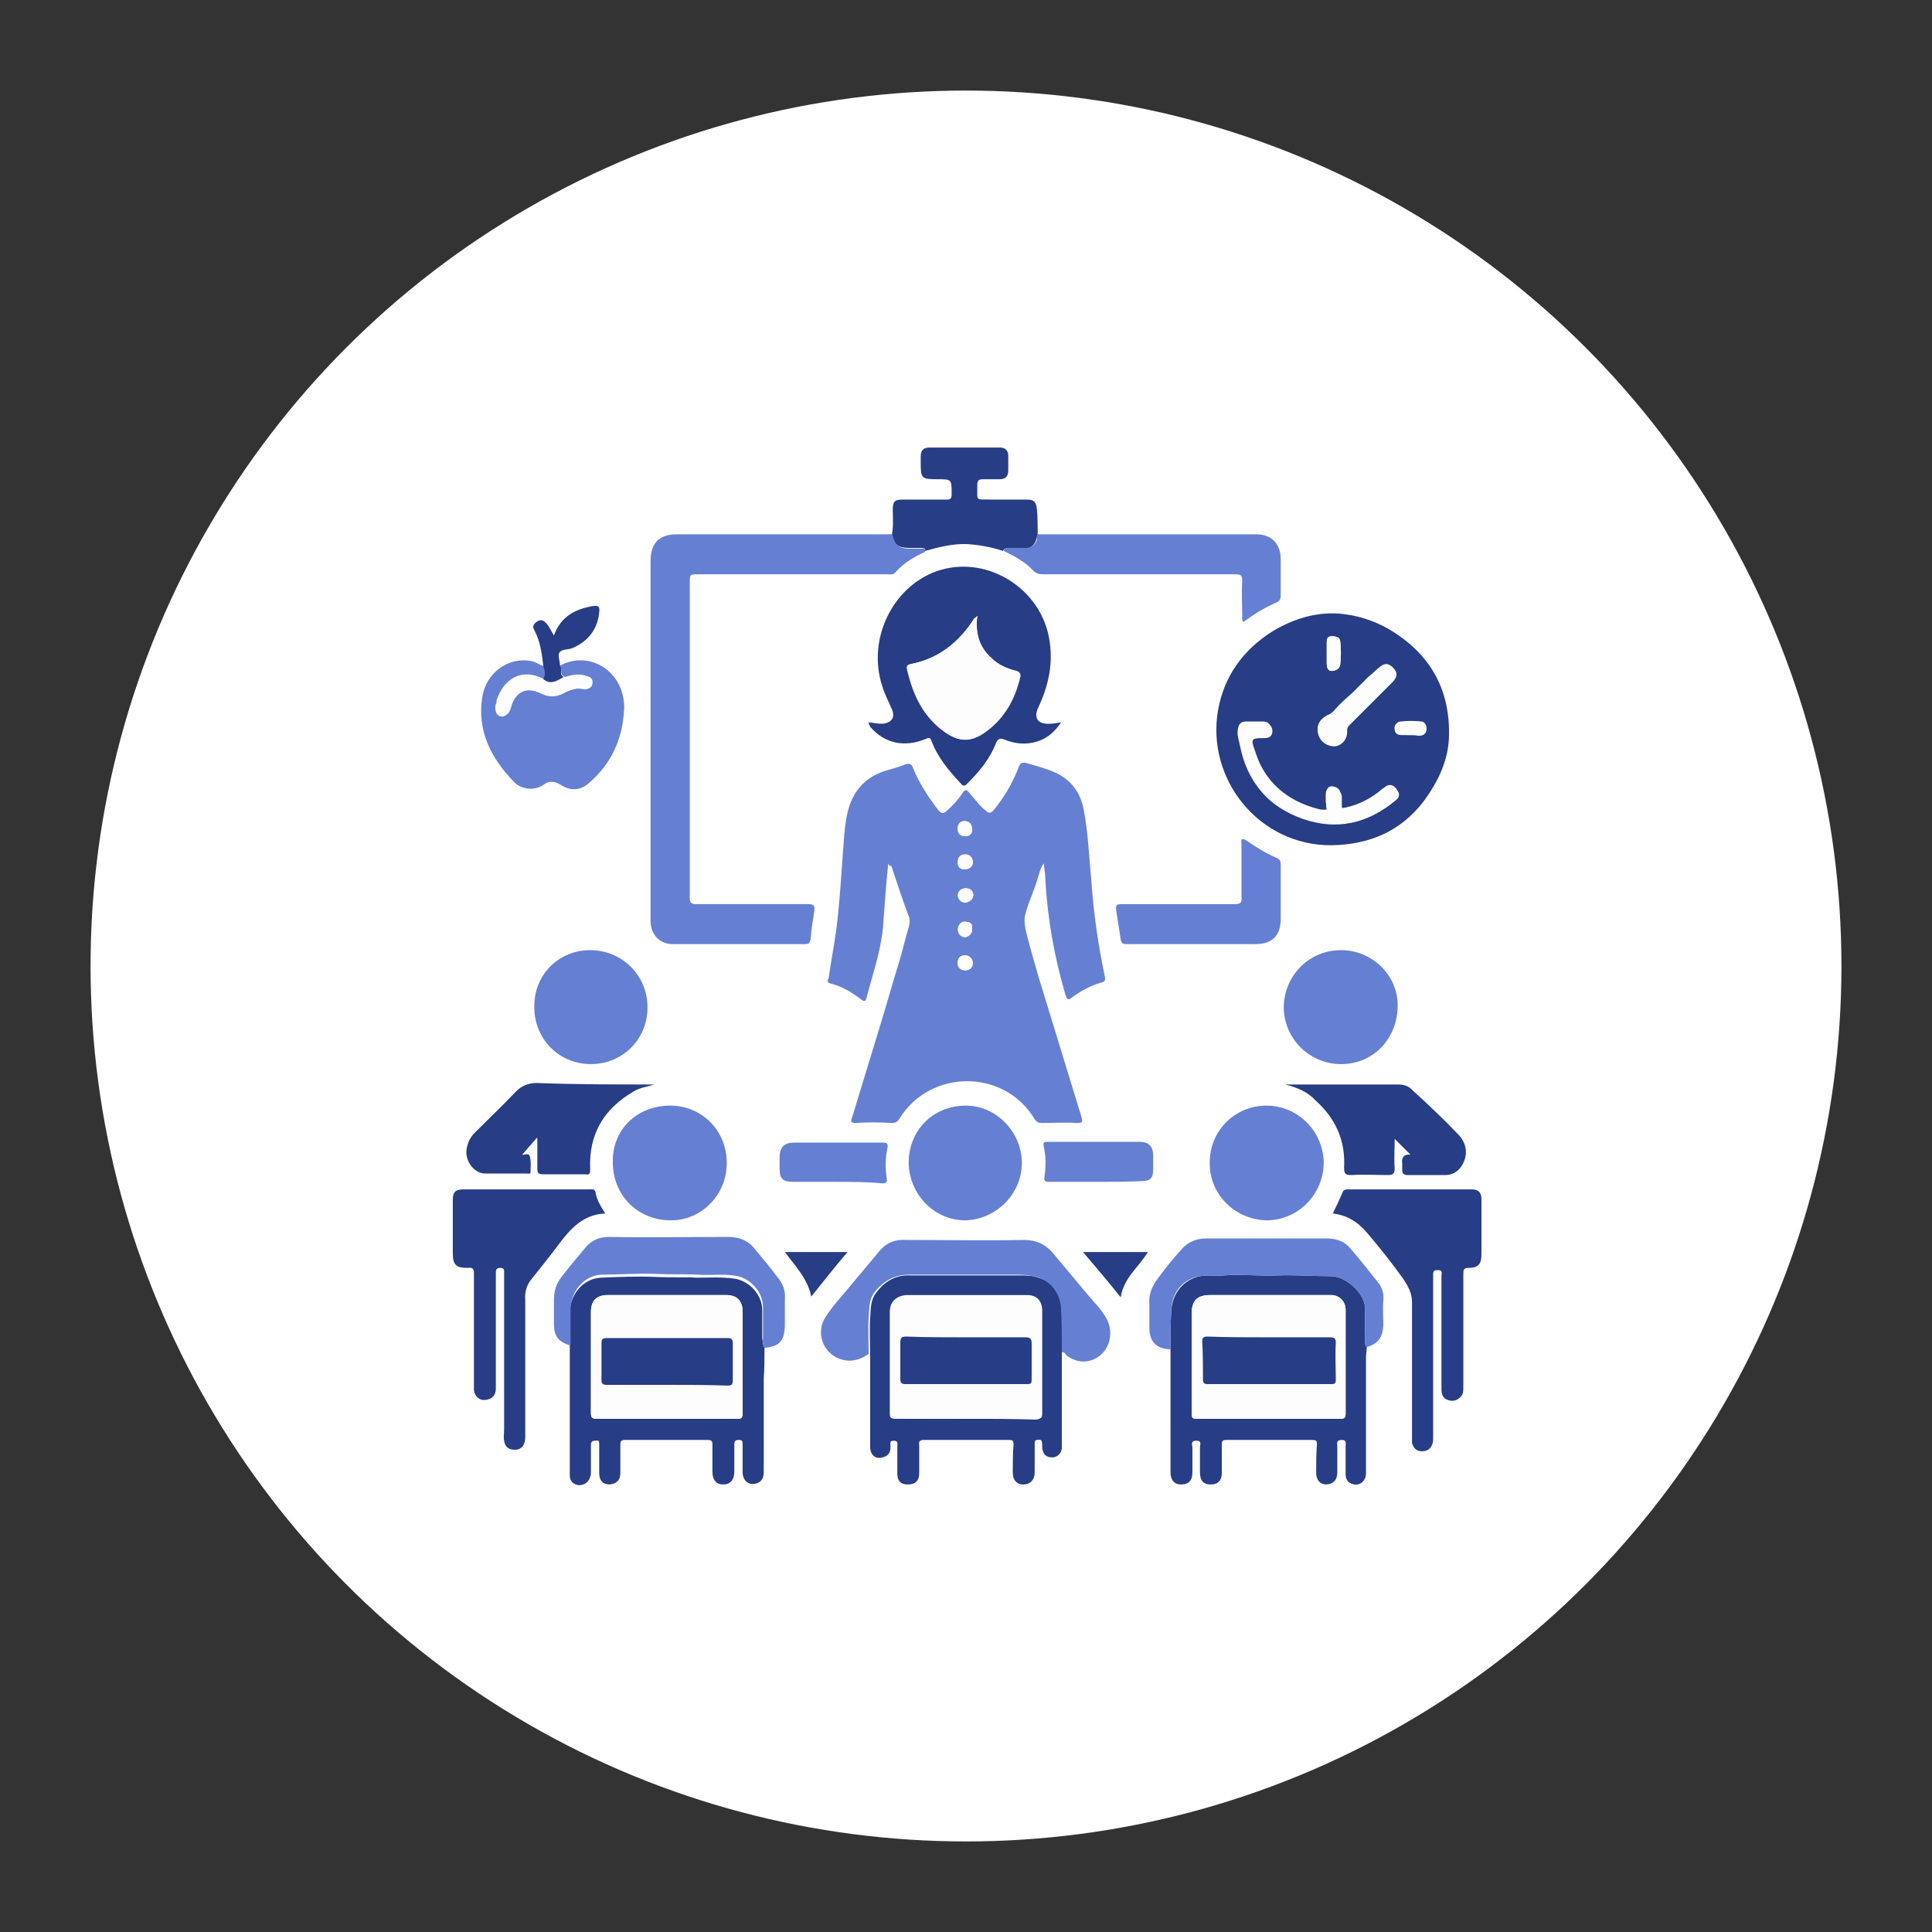 <?xml version="1.0" encoding="utf-8"?>
<svg version="1.1" id="Layer_1" xmlns="http://www.w3.org/2000/svg" xmlns:xlink="http://www.w3.org/1999/xlink" x="0px" y="0px"
	 viewBox="0 0 256 256" style="enable-background:new 0 0 256 256;" xml:space="preserve">
<rect x="0" y="0" width="256" height="256" fill="#333333" stroke="none"/>
<style type="text/css">
	.st0{fill:#FFFFFF;}
	.st1{fill:#FDFDFE;}
	.st2{fill:#6580D2;}
	.st3{fill:#273D85;}
</style>
<circle class="st0" cx="128" cy="128" r="116"/>
<g>
	<path class="st1" d="M133,73c1.4,0.7,2.8,1.4,3.9,2.6c0.4,0.4,0.8,0.5,1.4,0.5c8.5,0,16.9,0,25.4,0c0.8,0,0.9,0.2,0.9,0.9
		c-0.1,1.5,0,3.1,0,4.6c0,0.3-0.1,0.6,0.2,0.8c1.4-1,2.9-1.9,4.4-2.6c0.4-0.2,0.5-0.5,0.5-0.9c0-1.6,0-3.2,0-4.8
		c0-2-1.2-3.3-3.2-3.3c-9.7,0-19.4,0-29,0c0-1.1,0-2.2,0-3.3c0-0.9-0.3-1.2-1.3-1.3c-1.6,0-3.1,0-4.7,0c-2.2,0-1.8,0.5-1.9-2
		c0-0.5,0.2-0.7,0.7-0.7c0.7,0,1.4,0,2.2,0c0.8,0,1.2-0.4,1.2-1.2c0-0.6,0-1.3,0-1.9c0-0.8-0.4-1.1-1.1-1.1c-3.1,0-6.2,0-9.3,0
		c-0.8,0-1.1,0.4-1.2,1.2c0,0.3,0,0.6,0,0.8c0,2.2,0.1,2.2,2.2,2.2c1.9,0,1.9,0,1.9,2c0,0.6-0.2,0.7-0.7,0.7c-1.9,0-3.8,0-5.8,0
		c-1.1,0-1.3,0.3-1.3,1.3c0,1.1,0.1,2.1-0.1,3.2c-9.5,0-19.1,0-28.6,0c-2.4,0-3.5,1.2-3.5,3.6c0,9.7,0,19.3,0,29
		c0,6.2,0,12.4,0,18.6c0,1.9,1.1,3.1,2.9,3.1c5.9,0,11.7,0,17.6,0c0.5,0,0.6-0.1,0.7-0.6c0.2-1.3,0.3-2.5,0.5-3.8
		c0.1-0.7,0-0.9-0.8-0.9c-5,0-9.9,0-14.9,0c-0.6,0-0.8-0.2-0.8-0.8c0-13.9,0-27.9,0-41.8c0-1.1,0-1.1,1.1-1.1c8.4,0,16.7,0,25.1,0
		c0.3,0,0.7,0.1,1-0.2c1.1-1.3,2.5-2.1,4-2.8c1.8-0.6,3.7-1,5.6-0.9C129.9,72.2,131.4,72.5,133,73z M74.2,88.2c0-0.6-0.3-1.3,0-1.7
		c0.3-0.5,1.1-0.4,1.7-0.6c2.1-0.9,3.4-2.4,3.6-4.8c0.1-0.7-0.2-0.9-0.8-0.8c-2.4,0.4-4.3,1.4-5.2,3.9c-0.4-0.6-0.6-1.2-1.1-1.7
		c-0.4-0.4-0.8-0.4-1.2-0.1c-0.4,0.3-0.5,0.6-0.3,1.1c0.8,1.5,1,3.2,1.2,4.8c-0.6-0.2-1.1-0.6-1.7-0.7c-2.9-0.6-6,1.5-6.5,4.8
		c-0.7,4.5,1.2,8.1,4.2,11.2c0.8,0.9,2.6,1.3,3.9,0.4c0.7-0.5,1.5-0.4,2.3,0c1.3,0.8,2.6,0.6,3.8-0.3c3-2.5,4.4-5.8,4.6-9.7
		C82.9,89.3,78.3,86,74.2,88.2z M140.7,179.2c0.3-0.1,0.4,0.2,0.5,0.3c0.9,0.7,1.9,1,3.1,0.7c2.5-0.7,3.6-3.6,2.1-5.8
		c-0.7-1.1-1.6-2-2.5-3.1c-1.5-1.8-3.1-3.7-4.6-5.5c-1-1.1-2.1-1.6-3.7-1.6c-5.2,0.1-10.5,0-15.7,0c-1.5,0-2.6,0.4-3.5,1.5
		c-1.3,1.6-2.7,3.2-4,4.8c-1.1,1.3-2.2,2.5-3.1,3.9c-1.2,1.9-0.6,4.3,1.3,5.3c1.5,0.9,3,0.6,4.4-0.4c0,0.3,0,0.5,0,0.8
		c0,3.8,0,7.6,0,11.4c0,1.1,0.7,1.7,1.7,1.4c0.7-0.2,1-0.7,1-1.4c0-0.3-0.2-0.8,0.4-0.8c0.7,0,0.5,0.5,0.5,0.8c0,1.2,0,2.3,0,3.5
		c0,1.1,0.5,1.5,1.4,1.5c0.9,0,1.4-0.5,1.5-1.5c0-1.2,0-2.4,0-3.7c0-0.5,0.1-0.7,0.6-0.7c3.8,0,7.6,0,11.3,0c0.5,0,0.6,0.2,0.6,0.6
		c-0.1,1.2-0.1,2.4-0.1,3.7c0,1,0.6,1.6,1.4,1.6c0.9,0,1.5-0.6,1.5-1.6c0-1.3,0-2.5,0-3.8c0-0.2-0.1-0.5,0.3-0.5
		c0.2,0,0.5-0.1,0.6,0.1c0.1,0.2,0.1,0.5,0.1,0.8c0,0.9,0.5,1.4,1.2,1.4c0.7,0,1.4-0.6,1.4-1.3C140.7,187.6,140.7,183.4,140.7,179.2
		z M181.1,178.5c1.6-0.5,2.1-1.3,2.1-2.9c0-1.1,0-2.2,0-3.3c0.1-1-0.3-1.8-0.8-2.5c-1.1-1.4-2.3-2.8-3.5-4.3c-0.8-1-1.9-1.4-3.2-1.4
		c-5.3,0-10.7,0-16,0c-1.3,0-2.3,0.4-3.2,1.4c-1.2,1.3-2.4,2.7-3.4,4.2c-0.6,0.9-1,1.8-0.9,3c0.1,1.1,0,2.1,0,3.2
		c0,1.9,0.9,2.9,2.8,2.9c0,5.4,0,10.9,0,16.3c0,1.1,0.5,1.6,1.4,1.6c0.9,0,1.4-0.6,1.5-1.6c0-1.1,0-2.2,0-3.3c0-0.4-0.3-0.9,0.5-0.9
		c0.8,0,0.5,0.5,0.5,0.9c0,1.1,0,2.2,0,3.3c0,1,0.5,1.6,1.4,1.6c1,0,1.5-0.5,1.5-1.6c0-1.2,0-2.4,0-3.6c0-0.5,0.1-0.7,0.6-0.7
		c3.8,0,7.6,0,11.4,0c0.5,0,0.6,0.2,0.6,0.6c0,1.2-0.1,2.4-0.1,3.7c0,1,0.5,1.6,1.4,1.6c0.9,0,1.4-0.6,1.4-1.6c0-1.1,0-2.3,0-3.4
		c0-0.4-0.2-0.9,0.6-0.9c0.7,0,0.5,0.5,0.5,0.9c0,1.2,0,2.4,0,3.6c0,0.6,0.2,1.1,0.8,1.3c1,0.4,1.9-0.3,1.9-1.4c0-5.1,0-10.2,0-15.3
		C181,179.4,181.1,178.9,181.1,178.5z M101.3,178.6c2-0.2,2.7-1,2.7-2.9c0-1.1-0.1-2.2,0-3.3c0.1-1.1-0.3-2.1-1-2.9
		c-1-1.2-2-2.4-2.9-3.6c-0.9-1.2-2.1-1.7-3.6-1.7c-5.3,0.1-10.5,0.1-15.8,0c-1.4,0-2.4,0.5-3.2,1.5c-1.1,1.2-2.1,2.5-3.1,3.8
		c-0.7,0.9-1,1.9-1,3c0,1.1,0,2.1,0,3.2c0,1.6,0.6,2.4,2.2,2.9c0,0.2,0,0.5,0,0.7c0,4.4,0,8.8,0,13.2c0,1,0,1.9,0,2.9
		c0,0.8,0.5,1.3,1.2,1.3c0.7,0.1,1.3-0.4,1.5-1.1c0.1-0.2,0.1-0.5,0.1-0.7c0-1.2,0-2.3,0-3.5c0-0.4,0.2-0.6,0.6-0.6
		c0.4,0,0.5,0.2,0.5,0.5c0,1.3,0,2.6,0,3.8c0,1,0.6,1.5,1.4,1.5c0.9,0,1.4-0.6,1.4-1.5c0-1.3,0-2.5,0-3.8c0-0.4,0.1-0.7,0.6-0.6
		c3.7,0,7.3,0,11,0c0.4,0,0.6,0.1,0.6,0.6c0,1.2,0,2.4,0,3.6c0,1.1,0.5,1.7,1.4,1.7c1,0,1.5-0.6,1.5-1.8c0-1.2,0-2.3,0-3.5
		c0-0.5,0.2-0.6,0.6-0.6c0.5,0,0.5,0.2,0.5,0.6c0,1.3,0,2.6,0,3.8c0,1.1,0.9,1.7,2,1.3c0.7-0.3,0.8-0.9,0.8-1.6c0-4.1,0-8.2,0-12.3
		C101.2,181.3,101.2,180,101.3,178.6z M117.7,114.4c0.1,0.3,0.2,0.4,0.2,0.5c0.7,2.1,1.5,4.3,2.2,6.4c0.2,0.6,0.2,1.2,0.1,1.8
		c-0.4,1.6-0.8,3.2-1.3,4.7c-0.9,2.9-1.7,5.8-2.6,8.7c-1.2,3.9-2.4,7.9-3.6,11.8c-0.2,0.5-0.2,0.7,0.5,0.7c1.6-0.1,3.1-0.1,4.7,0
		c0.6,0,0.8-0.1,1.1-0.6c4.1-6.6,13.9-6.6,17.9,0.1c0.3,0.4,0.5,0.5,1,0.5c1.5,0,3.1,0,4.6,0c0.7,0,0.8-0.1,0.6-0.8
		c-1.9-6.2-3.8-12.4-5.7-18.6c-0.6-2.1-1.2-4.1-1.7-6.2c-0.2-0.6-0.3-1.2-0.1-1.8c0.3-1.8,1.2-3.3,1.7-5c0.2-0.6,0.4-1.3,0.8-2
		c0.1,0.8,0.2,1.4,0.2,2c0.3,5.3,1.2,10.4,2.7,15.5c0.2,0.5,0.2,0.7,0.8,0.3c1.2-0.9,2.5-1.6,3.9-2c0.5-0.1,0.6-0.3,0.5-0.8
		c-0.8-4.2-1.5-8.5-1.8-12.8c-0.2-3.1-0.4-6.2-1-9.3c-0.4-2.3-1.6-3.9-3.7-4.9c-1.2-0.6-2.6-0.9-3.9-1.3c-0.5-0.2-0.8-0.1-1,0.5
		c-0.8,2.1-2,3.9-3.3,5.7c-0.4,0.5-0.7,0.5-1.1,0.1c-0.8-0.7-1.4-1.6-2.2-2.4c-0.3-0.4-0.5-0.3-0.8,0c-0.7,0.8-1.4,1.6-2.1,2.4
		c-0.5,0.5-0.8,0.4-1.2-0.1c-1.3-1.7-2.5-3.5-3.3-5.5c-0.2-0.6-0.5-0.7-1.1-0.5c-0.9,0.3-1.9,0.6-2.8,0.9c-2.6,0.9-4.2,2.7-4.8,5.5
		c-0.3,1.3-0.3,2.5-0.5,3.8c-0.3,3.9-0.5,7.9-1,11.8c-0.3,2.1-0.7,4.2-1,6.3c0,0.3-0.3,0.6,0.2,0.7c1.6,0.4,2.9,1.2,4.2,2.2
		c0.3,0.2,0.5,0.3,0.6-0.2c0.8-3.1,1.8-6.2,2.2-9.4C117.2,120.1,117.4,117.3,117.7,114.4z M176.5,112c4.9-0.1,9.1-1.8,12.1-5.9
		c1.9-2.6,3.2-5.5,3.3-8.8c0.1-6.2-2.7-10.7-7.9-13.9c-2.1-1.2-4.3-1.9-6.7-2.1c-3.1-0.2-6,0.6-8.7,2.3c-4,2.4-6.5,5.9-7.3,10.5
		C159.8,103.1,166.8,112.1,176.5,112z M115.1,95.7c0,0.3,0.2,0.4,0.3,0.6c1.9,2.2,4.5,2.8,7.4,1.6c0.3-0.1,0.5-0.3,0.7,0.2
		c0.8,2.3,2.4,4,3.9,5.7c0.4,0.4,0.6,0.3,0.9,0c1.6-1.6,3-3.3,3.8-5.4c0.2-0.6,0.5-0.6,1.1-0.4c1,0.5,2,0.6,3.1,0.5
		c1.9-0.2,3.3-1.1,4.4-2.8c-0.6,0.1-1,0.1-1.5,0.2c-1.6,0.1-2.2-0.8-1.5-2.2c1.4-2.9,2-5.9,1.4-9.2c-1.3-6.6-8.1-10.9-14.3-9
		c-6.2,1.8-9.9,9.1-7.8,15.4c0.3,1,0.7,1.9,1.2,2.9c0.5,1.2,0.1,1.9-1.2,2.1C116.3,96,115.7,95.9,115.1,95.7z M80.2,160.8
		c-0.7-1-1.2-2-1.5-3c-0.1-0.4-0.4-0.3-0.7-0.3c-1.2,0-2.4,0-3.7,0c-4.4,0-8.7,0-13.1,0c-1.1,0-1.4,0.3-1.4,1.4c0,2.3,0,4.7,0,7
		c0,1.6,0.4,2,2,2c0.7,0,0.8,0.2,0.8,0.8c0,4.8,0,9.5,0,14.3c0,0.4,0,0.7,0,1.1c0.1,0.9,0.7,1.4,1.5,1.3c0.9-0.1,1.4-0.5,1.4-1.5
		c0-0.9,0-1.9,0-2.8c0-4.1,0-8.2,0-12.4c0-0.5,0-0.8,0.6-0.8c0.7,0,0.5,0.4,0.5,0.8c0,6.9,0,13.8,0,20.6c0,0.5,0,1,0,1.5
		c0.1,0.8,0.6,1.2,1.4,1.2c0.9,0,1.4-0.7,1.4-1.7c0-6,0-12.1,0-18.1c0-1.1,0.3-2,0.9-2.9c1.2-1.5,2.4-3.1,3.6-4.6
		C75.6,162.7,77.2,160.9,80.2,160.8z M176.6,160.8c1.8,0.2,3.2,1.1,4.2,2.3c1.7,2,3.3,4,4.8,6.1c0.7,0.9,1.2,1.9,1.2,3.1
		c0,6,0,12,0,18c0,0.2,0,0.5,0,0.7c0.1,0.7,0.6,1.1,1.3,1.1c0.7,0,1.2-0.3,1.4-1c0.1-0.3,0.1-0.5,0.1-0.8c0-5.7,0-11.4,0-17
		c0-1.5,0-3.1,0-4.6c0-0.6,0.3-0.6,0.7-0.6c0.6,0,0.4,0.5,0.4,0.8c0,5,0,10,0,15c0,0.6,0.1,1.1,0.6,1.3c0.6,0.3,1.1,0.3,1.7-0.1
		c0.5-0.4,0.6-0.9,0.6-1.5c0-5,0-9.9,0-14.9c0-0.6,0-0.9,0.7-0.9c1.3,0,1.7-0.5,1.7-1.8c0-2.4,0-4.8,0-7.3c0-0.9-0.4-1.3-1.3-1.3
		c-5.5,0-10.9,0-16.4,0c-0.4,0-0.6,0.1-0.7,0.4C177.6,158.9,177.1,159.8,176.6,160.8z M86.7,143.7c-5.2,0-10.5,0-15.7,0
		c-1.1,0-1.9,0.3-2.7,1.1c-1.8,1.8-3.7,3.6-5.5,5.5c-0.7,0.7-1,1.5-1.1,2.4c-0.1,1.5,1.1,3,2.5,3c1.8,0,3.7,0,5.5,0
		c0.2,0,0.4,0,0.5-0.2c0-0.7,0.1-1.4-0.1-2.1c-0.2-0.5-0.8-0.2-1-0.2c0.6-0.7,1.3-1.5,2-2.3c0,1.5,0,2.8,0,4.1
		c0,0.6,0.1,0.8,0.8,0.8c1.8-0.1,3.7-0.1,5.5,0c0.6,0,0.7-0.2,0.7-0.7c-0.2-4.6,1.8-8,5.8-10.3C84.8,144.1,85.7,144,86.7,143.7z
		 M88.8,146.5c-4.3,0-7.6,3.2-7.6,7.5c0,4.4,3.3,7.7,7.7,7.7c4.1,0,7.4-3.4,7.4-7.6C96.2,149.8,93,146.4,88.8,146.5z M167.8,146.5
		c-4.2,0-7.6,3.5-7.6,7.6c0,4.2,3.5,7.6,7.7,7.5c4.1,0,7.5-3.5,7.4-7.7C175.3,149.8,172,146.4,167.8,146.5z M78.2,125.9
		c-4.2,0-7.5,3.3-7.5,7.5c0,4.2,3.3,7.5,7.5,7.5c4.2,0,7.5-3.3,7.5-7.5C85.7,129.3,82.4,125.9,78.2,125.9z M120.4,154.1
		c0,4.2,3.4,7.6,7.5,7.6c4.1,0,7.5-3.5,7.5-7.6c0-4.1-3.4-7.6-7.4-7.6C123.7,146.5,120.4,149.7,120.4,154.1z M177.7,125.9
		c-4.2,0-7.6,3.3-7.6,7.5c0,4.2,3.4,7.6,7.6,7.6c4.2,0,7.5-3.4,7.5-7.8C185.2,129.2,181.8,125.9,177.7,125.9z M170.3,143.7
		c1.6,0.4,3,1,4.3,2.1c2.7,2.3,3.9,5.3,3.8,8.9c0,0.8,0.2,1,1,1c1.6-0.1,3.2,0,4.8,0c0.7,0,0.9-0.1,0.9-0.9c-0.1-1.3,0-2.5,0-3.9
		c0.7,0.7,1.4,1.4,2.1,2.1c-1-0.1-1.2,0.5-1.1,1.2c0,0.2,0,0.5,0,0.8c-0.1,0.5,0.1,0.7,0.7,0.7c1.7,0,3.3,0,5,0
		c0.9,0,1.5-0.4,2.1-1.1c1-1.3,0.9-2.9-0.3-4.2c-1.9-2.1-4-4-6.1-5.9c-0.6-0.5-1.2-0.8-2-0.8c-4.3,0-8.6,0-12.9,0
		C171.6,143.7,171,143.7,170.3,143.7z M158.1,125.1C158.1,125.1,158.1,125.1,158.1,125.1c2.8,0,5.5,0,8.3,0c2.3,0,3.4-1.1,3.4-3.4
		c0-2.4,0-4.8,0-7.2c0-0.4-0.1-0.6-0.5-0.8c-1.4-0.6-2.7-1.4-4-2.3c-0.2-0.1-0.3-0.4-0.6-0.2c-0.2,0.1-0.1,0.4-0.1,0.6
		c0,2.3,0,4.7,0,7c0,0.7-0.1,1-0.9,1c-5,0-10,0-14.9,0c-0.7,0-0.9,0.1-0.8,0.8c0.2,1.3,0.4,2.6,0.6,3.9c0.1,0.5,0.3,0.6,0.8,0.6
		C152.3,125.1,155.2,125.1,158.1,125.1z M110.8,156.6C110.8,156.6,110.8,156.6,110.8,156.6c2,0,4.1,0,6.1,0c0.4,0,0.7,0,0.6-0.6
		c-0.2-1.4-0.2-2.7,0.1-4.1c0.1-0.5,0-0.7-0.6-0.7c-1.2,0-2.5,0-3.8,0c-2.6,0-5.3,0-7.9,0c-1.5,0-2,0.6-2,2c0,0.5,0,0.9,0,1.4
		c0,1.4,0.4,1.8,1.8,1.8C107,156.6,108.9,156.6,110.8,156.6z M145.2,156.6C145.2,156.6,145.2,156.6,145.2,156.6c2,0,4,0,6,0
		c1.1,0,1.5-0.4,1.5-1.5c0-0.6,0-1.3,0-1.9c0-1.2-0.6-1.8-1.8-1.8c-4.1,0-8.1,0-12.2,0c-0.4,0-0.6,0.1-0.5,0.6
		c0.3,1.3,0.3,2.7,0.1,4c-0.1,0.6,0.1,0.7,0.6,0.7C141,156.6,143.1,156.6,145.2,156.6z M143.5,165.9c1.7,2.1,3.3,4,5,6
		c0.4-2.6,2.3-4.1,3.6-6C149.3,165.9,146.5,165.9,143.5,165.9z M107.5,171.8c1.6-2,3.2-3.9,4.7-5.9c-2.8,0-5.5,0-8.3,0
		C105.4,167.8,106.9,169.4,107.5,171.8z"/>
	<path class="st2" d="M117.7,114.4c-0.3,2.9-0.5,5.7-0.7,8.5c-0.3,3.2-1.4,6.3-2.2,9.4c-0.1,0.4-0.3,0.4-0.6,0.2
		c-1.3-1-2.6-1.8-4.2-2.2c-0.5-0.1-0.3-0.5-0.2-0.7c0.3-2.1,0.7-4.2,1-6.3c0.5-3.9,0.7-7.9,1-11.8c0.1-1.3,0.2-2.6,0.5-3.8
		c0.6-2.7,2.2-4.6,4.8-5.5c0.9-0.3,1.9-0.5,2.8-0.9c0.6-0.2,0.9-0.1,1.1,0.5c0.8,2,2,3.8,3.3,5.5c0.4,0.5,0.7,0.6,1.2,0.1
		c0.8-0.7,1.5-1.5,2.1-2.4c0.3-0.4,0.5-0.4,0.8,0c0.7,0.8,1.3,1.7,2.2,2.4c0.4,0.4,0.7,0.4,1.1-0.1c1.4-1.7,2.5-3.6,3.3-5.7
		c0.2-0.5,0.4-0.6,1-0.5c1.3,0.4,2.6,0.7,3.9,1.3c2.1,1,3.3,2.7,3.7,4.9c0.6,3.1,0.7,6.2,1,9.3c0.3,4.3,0.9,8.6,1.8,12.8
		c0.1,0.5,0,0.7-0.5,0.8c-1.4,0.4-2.7,1.1-3.9,2c-0.5,0.4-0.6,0.2-0.8-0.3c-1.5-5.1-2.4-10.2-2.7-15.5c0-0.6-0.1-1.2-0.2-2
		c-0.5,0.7-0.6,1.4-0.8,2c-0.5,1.7-1.3,3.3-1.7,5c-0.1,0.6,0,1.2,0.1,1.8c0.5,2.1,1.1,4.1,1.7,6.2c1.9,6.2,3.8,12.4,5.7,18.6
		c0.2,0.7,0.1,0.8-0.6,0.8c-1.5-0.1-3.1,0-4.6,0c-0.5,0-0.7-0.1-1-0.5c-4-6.7-13.8-6.7-17.9-0.1c-0.3,0.5-0.6,0.6-1.1,0.6
		c-1.6-0.1-3.1-0.1-4.7,0c-0.7,0-0.7-0.2-0.5-0.7c1.2-3.9,2.4-7.9,3.6-11.8c0.9-2.9,1.7-5.8,2.6-8.7c0.5-1.6,0.8-3.1,1.3-4.7
		c0.2-0.6,0.2-1.2-0.1-1.8c-0.8-2.1-1.5-4.3-2.2-6.4C117.9,114.8,117.8,114.7,117.7,114.4z M127.9,128.6c0.6-0.1,1-0.3,1-1
		c0-0.6-0.5-1.1-1.1-1c-0.6,0-0.9,0.4-0.9,1C126.9,128.2,127.2,128.5,127.9,128.6z M127.8,115.2c0.6-0.1,1.1-0.3,1.1-0.9
		c0-0.6-0.3-1-1-1c-0.6,0-0.9,0.4-1,1C126.9,114.9,127.2,115.2,127.8,115.2z M127.9,110.8c0.5,0,0.9-0.3,0.9-1c0-0.6-0.4-1-1-1
		c-0.6,0-0.9,0.4-0.9,1C126.9,110.4,127.2,110.8,127.9,110.8z M127.9,119.6c0.6-0.1,1-0.4,1-1c0-0.6-0.4-0.9-1-0.9c-0.6,0-1,0.4-1,1
		C127,119.3,127.4,119.5,127.9,119.6z M128.8,123c0.1-0.7-0.4-0.8-0.9-0.9c-0.6,0-0.9,0.4-1,1c0,0.7,0.5,1.1,0.9,1
		C128.4,124.1,128.9,123.7,128.8,123z"/>
	<path class="st3" d="M176.5,112c-9.7,0.1-16.7-8.8-15.1-17.9c0.8-4.5,3.3-8,7.3-10.5c2.7-1.6,5.6-2.5,8.7-2.3
		c2.4,0.2,4.6,0.9,6.7,2.1c5.2,3.1,8,7.7,7.9,13.9c0,3.3-1.4,6.2-3.3,8.8C185.6,110.2,181.4,111.9,176.5,112z M175.8,107.3
		c-0.4,0-0.8,0-1.1-0.1c-4.3-1.1-7.2-3.7-8.6-8c-0.5-1.7-0.5-1.7,1.2-1.7c0,0,0.1,0,0.1,0c0.6,0.1,1-0.3,1-0.9c0-0.6-0.4-1-1-1
		c-0.7,0-1.4,0-2.2,0c-0.8,0-1.1,0.3-1.2,1.2c-0.1,0.7,0.2,1.4,0.3,2c0.9,4.7,3.7,7.9,8.1,9.4c4.6,1.6,8.7,0.7,12.4-2.5
		c0.4-0.3,0.5-0.8,0.2-1.2c-0.3-0.4-0.7-0.6-1.2-0.4c-0.2,0.1-0.4,0.3-0.6,0.4c-1.4,1.2-3,2.1-4.9,2.5c-0.5,0.1-0.7,0.1-0.7-0.5
		c0-0.4,0-0.8,0-1.3c0-0.6-0.4-0.9-1-1c-0.5-0.1-0.7,0.2-0.9,0.7C175.6,105.8,175.7,106.5,175.8,107.3z M174.6,96.6
		c0,1.3,0.9,2.2,2,2.2c1.1,0,1.9-1,1.8-2.1c0-0.3,0.1-0.5,0.3-0.7c0.9-0.9,1.8-1.8,2.7-2.7c1-1,2.1-2,3.1-3.1c0.6-0.7,0.6-1.2,0-1.8
		c-0.6-0.6-1.1-0.5-1.7,0c-0.5,0.4-1,0.9-1.5,1.3c-0.7,0.7-1.4,1.4-2.1,2.1c-0.8,0.7-1.6,1.4-2.3,2.2c-0.3,0.4-0.6,0.6-1.1,0.8
		C175.1,95.2,174.6,95.9,174.6,96.6z M175.8,86.5C175.8,86.5,175.8,86.5,175.8,86.5c0,0.5,0,0.9,0,1.4c0,0.4,0.1,1,0.6,1
		c0.6,0,1.2-0.3,1.2-1c0.1-0.9,0.1-1.9,0-2.8c0-0.6-0.4-0.8-1.1-0.8c-0.7,0-0.7,0.4-0.7,0.9C175.8,85.6,175.8,86.1,175.8,86.5z
		 M186.9,97.4C186.9,97.4,186.9,97.4,186.9,97.4c0.4,0,0.7,0,1.1,0c0.6,0,0.9-0.2,1-0.8c0-0.5-0.2-1-0.7-1c-0.9-0.1-1.8-0.1-2.7,0
		c-0.4,0-0.8,0.4-0.8,0.9c0.1,0.5,0.4,0.8,0.9,0.8C186.1,97.4,186.5,97.4,186.9,97.4z"/>
	<path class="st2" d="M122.6,73.1c-1.5,0.7-2.9,1.5-4,2.8c-0.3,0.3-0.7,0.2-1,0.2c-8.4,0-16.7,0-25.1,0c-1.1,0-1.1,0-1.1,1.1
		c0,13.9,0,27.9,0,41.8c0,0.6,0.2,0.8,0.8,0.8c5,0,9.9,0,14.9,0c0.7,0,0.9,0.2,0.8,0.9c-0.2,1.3-0.4,2.5-0.5,3.8
		c-0.1,0.5-0.3,0.6-0.7,0.6c-5.9,0-11.7,0-17.6,0c-1.7,0-2.9-1.3-2.9-3.1c0-6.2,0-12.4,0-18.6c0-9.7,0-19.3,0-29
		c0-2.4,1.1-3.6,3.5-3.6c9.5,0,19.1,0,28.6,0c0.5,1.6,0.8,1.9,2.4,1.9c0.5,0,0.9,0,1.4,0C122.4,72.6,122.6,72.7,122.6,73.1z"/>
	<path class="st3" d="M115.1,95.7c0.6,0.1,1.2,0.2,1.8,0.2c1.3-0.1,1.8-0.9,1.2-2.1c-0.4-0.9-0.9-1.9-1.2-2.9
		c-2.1-6.4,1.6-13.6,7.8-15.4c6.3-1.8,13.1,2.5,14.3,9c0.6,3.2,0,6.2-1.4,9.2c-0.7,1.4-0.1,2.3,1.5,2.2c0.5,0,0.9-0.1,1.5-0.2
		c-1.1,1.7-2.5,2.6-4.4,2.8c-1.1,0.1-2.1-0.1-3.1-0.5c-0.5-0.2-0.8-0.2-1.1,0.4c-0.8,2.1-2.2,3.8-3.8,5.4c-0.3,0.3-0.5,0.5-0.9,0
		c-1.6-1.7-3.1-3.5-3.9-5.7c-0.2-0.5-0.4-0.3-0.7-0.2c-2.9,1.2-5.5,0.6-7.4-1.6C115.3,96.2,115.1,96,115.1,95.7z M129.5,81.6
		c-0.2,0.2-0.3,0.3-0.3,0.3c-2,3.2-4.7,5.4-8.5,6.1c-0.5,0.1-0.5,0.4-0.4,0.8c0.7,3.3,2.2,6.3,5.1,8.3c1.8,1.3,3.4,1.2,5.2-0.1
		c2.5-1.8,3.9-4.3,4.6-7.3c0.1-0.5-0.1-0.6-0.5-0.8c-1.2-0.3-2.4-0.8-3.3-1.7C129.8,85.8,129.2,83.9,129.5,81.6z"/>
	<path class="st3" d="M101.3,178.6c0,1.3,0,2.7-0.1,4c0,4.1,0,8.2,0,12.3c0,0.7-0.1,1.3-0.8,1.6c-1,0.4-1.9-0.1-2-1.3
		c0-1.3,0-2.6,0-3.8c0-0.4,0-0.6-0.5-0.6c-0.4,0-0.6,0.1-0.6,0.6c0,1.2,0,2.3,0,3.5c0,1.2-0.5,1.8-1.5,1.8c-0.9,0-1.4-0.6-1.4-1.7
		c0-1.2,0-2.4,0-3.6c0-0.4-0.1-0.6-0.6-0.6c-3.7,0-7.3,0-11,0c-0.5,0-0.6,0.2-0.6,0.6c0,1.3,0,2.5,0,3.8c0,0.9-0.5,1.4-1.4,1.5
		c-0.9,0-1.4-0.5-1.4-1.5c0-1.3,0-2.6,0-3.8c0-0.4,0-0.6-0.5-0.5c-0.4,0-0.6,0.1-0.6,0.6c0,1.2,0,2.3,0,3.5c0,0.2,0,0.5-0.1,0.7
		c-0.2,0.7-0.8,1.1-1.5,1.1c-0.7-0.1-1.2-0.5-1.2-1.3c0-1,0-1.9,0-2.9c0-4.4,0-8.8,0-13.2c0-0.2,0-0.5,0-0.7c0-1.6,0-3.1,0-4.7
		c0-2.6,1.9-4.6,4.1-4.7c2.4-0.1,4.8-0.2,7.2-0.1c1.9,0.1,3.7,0,5.6,0.1c1.6,0,3.1-0.1,4.7,0.1c2.1,0.2,3.9,2.1,3.9,4.2
		c0,1.3,0,2.5,0,3.8C101.1,177.6,101,178.1,101.3,178.6z M88.4,188C88.4,188,88.4,188,88.4,188c3.1,0,6.2,0,9.3,0
		c0.5,0,0.7-0.1,0.7-0.7c0-4.5,0-9,0-13.5c0-1.4-0.7-2.2-2.2-2.2c-5.2,0-10.4,0-15.6,0c-1.6,0-2.3,0.8-2.3,2.3c0,4.4,0,8.9,0,13.3
		c0,0.6,0.1,0.8,0.8,0.8C82.2,188,85.3,188,88.4,188z"/>
	<path class="st3" d="M80.2,160.8c-2.9,0.1-4.6,2-6.1,4c-1.2,1.6-2.4,3.1-3.6,4.6c-0.7,0.8-1,1.8-0.9,2.9c0,6,0,12.1,0,18.1
		c0,1.1-0.5,1.7-1.4,1.7c-0.8,0-1.3-0.4-1.4-1.2c-0.1-0.5,0-1,0-1.5c0-6.9,0-13.8,0-20.6c0-0.4,0.1-0.8-0.5-0.8
		c-0.6,0-0.6,0.3-0.6,0.8c0,4.1,0,8.2,0,12.4c0,0.9,0,1.9,0,2.8c0,0.9-0.5,1.4-1.4,1.5c-0.8,0.1-1.4-0.5-1.5-1.3c0-0.4,0-0.7,0-1.1
		c0-4.8,0-9.5,0-14.3c0-0.6-0.1-0.9-0.8-0.8c-1.6,0-2-0.4-2-2c0-2.3,0-4.7,0-7c0-1,0.3-1.4,1.4-1.4c4.4,0,8.7,0,13.1,0
		c1.2,0,2.4,0,3.7,0c0.3,0,0.5-0.1,0.7,0.3C79,158.8,79.5,159.7,80.2,160.8z"/>
	<path class="st3" d="M181.1,178.5c0,0.5-0.1,0.9-0.1,1.4c0,5.1,0,10.2,0,15.3c0,1.1-0.9,1.8-1.9,1.4c-0.6-0.2-0.8-0.7-0.8-1.3
		c0-1.2,0-2.4,0-3.6c0-0.4,0.2-0.9-0.5-0.9c-0.8,0-0.6,0.5-0.6,0.9c0,1.1,0,2.3,0,3.4c0,1-0.5,1.5-1.4,1.6c-0.9,0-1.4-0.6-1.4-1.6
		c0-1.2,0-2.4,0.1-3.7c0-0.4,0-0.6-0.6-0.6c-3.8,0-7.6,0-11.4,0c-0.6,0-0.6,0.2-0.6,0.7c0,1.2,0,2.4,0,3.6c0,1.1-0.5,1.6-1.5,1.6
		c-0.9,0-1.4-0.5-1.4-1.6c0-1.1,0-2.2,0-3.3c0-0.4,0.3-0.9-0.5-0.9c-0.8,0-0.5,0.6-0.5,0.9c0,1.1,0,2.2,0,3.3c0,1.1-0.5,1.6-1.5,1.6
		c-0.9,0-1.4-0.6-1.4-1.6c0-5.4,0-10.9,0-16.3c0-1.7,0-3.5,0.1-5.2c0.2-2.3,1.6-4,3.8-4.5c1-0.2,2.1,0,3.1-0.1
		c2.4-0.2,4.8,0.1,7.1,0c2.4-0.1,4.8,0.1,7.2,0.1c1.9,0,4.6,2.3,4.5,4.5c-0.1,1.4,0,2.7,0,4.1C180.9,177.9,180.8,178.2,181.1,178.5z
		 M168.1,188c3.2,0,6.3,0,9.5,0c0.5,0,0.7-0.1,0.7-0.7c0-4.6,0-9.1,0-13.7c0-1.1-0.7-1.9-1.8-2c-0.3,0-0.6,0-0.8,0
		c-5.1,0-10.2,0-15.3,0c-1.7,0-2.5,0.7-2.5,2.5c0,4.4,0,8.8,0,13.2c0,0.6,0.2,0.7,0.7,0.7C161.7,188,164.9,188,168.1,188z"/>
	<path class="st3" d="M176.6,160.8c0.5-1,0.9-1.9,1.3-2.8c0.1-0.3,0.3-0.4,0.7-0.4c5.5,0,10.9,0,16.4,0c0.9,0,1.3,0.4,1.3,1.3
		c0,2.4,0,4.8,0,7.3c0,1.3-0.4,1.8-1.7,1.8c-0.7,0-0.7,0.3-0.7,0.9c0,5,0,9.9,0,14.9c0,0.6,0,1.1-0.6,1.5c-0.5,0.4-1.1,0.4-1.7,0.1
		c-0.5-0.3-0.6-0.8-0.6-1.3c0-5,0-10,0-15c0-0.3,0.2-0.8-0.4-0.8c-0.5,0-0.7,0-0.7,0.6c0,1.5,0,3.1,0,4.6c0,5.7,0,11.4,0,17
		c0,0.3,0,0.6-0.1,0.8c-0.2,0.7-0.7,1-1.4,1c-0.7,0-1.1-0.4-1.3-1.1c0-0.2,0-0.4,0-0.7c0-6,0-12,0-18c0-1.2-0.6-2.2-1.2-3.1
		c-1.5-2.1-3.1-4.1-4.8-6.1C179.8,161.8,178.4,161,176.6,160.8z"/>
	<path class="st3" d="M140.7,179.2c0,4.2,0,8.4,0,12.6c0,0.8-0.7,1.4-1.4,1.3c-0.7,0-1.2-0.5-1.2-1.4c0-0.3,0-0.6-0.1-0.8
		c-0.1-0.2-0.4-0.1-0.6-0.1c-0.3,0-0.3,0.3-0.3,0.5c0,1.3,0,2.5,0,3.8c0,1-0.6,1.6-1.5,1.6c-0.9,0-1.4-0.6-1.4-1.6
		c0-1.2,0-2.4,0.1-3.7c0-0.5-0.1-0.6-0.6-0.6c-3.8,0-7.6,0-11.3,0c-0.5,0-0.7,0.2-0.6,0.7c0,1.2,0,2.4,0,3.7c0,1-0.5,1.5-1.5,1.5
		c-1,0-1.4-0.5-1.4-1.5c0-1.2,0-2.3,0-3.5c0-0.3,0.2-0.8-0.5-0.8c-0.6,0-0.4,0.5-0.4,0.8c0,0.8-0.3,1.2-1,1.4
		c-1,0.3-1.7-0.3-1.7-1.4c0-3.8,0-7.6,0-11.4c0-0.3,0-0.5,0-0.8c0-1.6-0.1-3.2,0-4.8c0.1-1.2,0-2.4,0.8-3.4c1.1-1.5,2.6-2.4,4.5-2.3
		c4.8,0,9.7,0,14.5,0c0.9,0,1.7,0,2.5,0.3c1.9,0.5,3.2,2.4,3.2,4.4C140.7,175.4,140.7,177.3,140.7,179.2z M128,188
		C128,188,128,188,128,188c3.1,0,6.2,0,9.3,0c0.6,0,0.8-0.1,0.8-0.7c0-4.5,0-9.1,0-13.6c0-1.3-0.7-2.1-2-2.1c-5.3,0-10.5,0-15.8,0
		c-1.4,0-2.2,0.8-2.2,2.2c0,4.5,0,9,0,13.4c0,0.6,0.2,0.7,0.8,0.7C121.8,188,124.9,188,128,188z"/>
	<path class="st2" d="M74.2,88.2c4.1-2.2,8.7,1,8.5,5.8c-0.2,3.8-1.6,7.1-4.6,9.7c-1.1,1-2.4,1.2-3.8,0.3c-0.8-0.5-1.6-0.6-2.3,0
		c-1.3,0.9-3.1,0.5-3.9-0.4c-3-3.1-4.9-6.7-4.2-11.2c0.5-3.3,3.5-5.4,6.5-4.8c0.6,0.1,1.1,0.5,1.7,0.7c0.1,0.6,0.3,1.1,0,1.7
		c-3-1.6-5.3,0-6.1,2.7c0,0.2-0.1,0.3-0.1,0.5c-0.2,0.6,0,1.4,0.5,1.6c0.5,0.2,1.1-0.2,1.3-1c0.5-2.1,2.2-3,4.2-2
		c1,0.5,1.9,0.5,2.9,0c0.8-0.4,1.7-0.7,2.6-0.6c0.5,0.1,1,0,1.1-0.6c0.1-0.6-0.2-0.9-0.7-1c-1-0.4-2-0.2-2.9,0.1
		C74,89.4,74.6,88.7,74.2,88.2z"/>
	<path class="st2" d="M140.7,179.2c0-1.9,0-3.7-0.1-5.6c0-2-1.3-3.9-3.2-4.4c-0.8-0.2-1.7-0.3-2.5-0.3c-4.8,0-9.7,0-14.5,0
		c-1.9,0-3.4,0.9-4.5,2.3c-0.8,1-0.7,2.3-0.8,3.4c-0.1,1.6,0,3.2,0,4.8c-1.4,1-2.9,1.2-4.4,0.4c-1.9-1.1-2.5-3.5-1.3-5.3
		c0.9-1.4,2-2.6,3.1-3.9c1.3-1.6,2.7-3.2,4-4.8c0.9-1.1,2.1-1.6,3.5-1.5c5.2,0,10.5,0.1,15.7,0c1.5,0,2.7,0.5,3.7,1.6
		c1.5,1.8,3.1,3.7,4.6,5.5c0.8,1,1.8,1.9,2.5,3.1c1.4,2.3,0.3,5.2-2.1,5.8c-1.1,0.3-2.1,0-3.1-0.7
		C141.1,179.3,141,179.1,140.7,179.2z"/>
	<path class="st2" d="M137.5,70.8c9.7,0,19.4,0,29,0c2,0,3.2,1.3,3.2,3.3c0,1.6,0,3.2,0,4.8c0,0.4-0.1,0.7-0.5,0.9
		c-1.6,0.7-3.1,1.6-4.4,2.6c-0.3-0.2-0.2-0.5-0.2-0.8c0-1.5-0.1-3.1,0-4.6c0-0.7-0.1-0.9-0.9-0.9c-8.5,0-16.9,0-25.4,0
		c-0.6,0-1-0.1-1.4-0.5c-1.1-1.2-2.5-1.9-3.9-2.6c0.1-0.4,0.4-0.4,0.8-0.4c0.7,0,1.4,0,2.1,0c0.8,0,1.3-0.4,1.5-1.1
		C137.4,71.3,137.4,71,137.5,70.8z"/>
	<path class="st3" d="M86.7,143.7c-0.9,0.3-1.9,0.4-2.7,0.9c-4,2.3-6,5.7-5.8,10.3c0,0.6,0,0.8-0.7,0.7c-1.8,0-3.7,0-5.5,0
		c-0.7,0-0.8-0.2-0.8-0.8c0-1.3,0-2.6,0-4.1c-0.8,0.9-1.4,1.6-2,2.3c0.2,0.1,0.8-0.3,1,0.2c0.2,0.7,0.1,1.4,0.1,2.1
		c0,0.3-0.3,0.2-0.5,0.2c-1.8,0-3.7,0-5.5,0c-1.4,0-2.6-1.5-2.5-3c0.1-0.9,0.4-1.7,1.1-2.4c1.8-1.8,3.7-3.6,5.5-5.5
		c0.7-0.7,1.6-1.1,2.7-1.1C76.2,143.7,81.4,143.7,86.7,143.7z"/>
	<path class="st2" d="M88.8,146.5c4.2,0,7.5,3.3,7.5,7.6c0,4.2-3.3,7.6-7.4,7.6c-4.4,0-7.7-3.3-7.7-7.7
		C81.1,149.7,84.4,146.5,88.8,146.5z"/>
	<path class="st2" d="M167.8,146.5c4.1,0,7.5,3.3,7.6,7.5c0,4.2-3.3,7.6-7.4,7.7c-4.2,0-7.7-3.3-7.7-7.5
		C160.2,149.9,163.6,146.5,167.8,146.5z"/>
	<path class="st2" d="M78.2,125.9c4.2,0,7.6,3.3,7.6,7.6c0,4.2-3.3,7.5-7.5,7.5c-4.2,0-7.5-3.3-7.5-7.5
		C70.7,129.2,74,125.9,78.2,125.9z"/>
	<path class="st2" d="M120.4,154.1c0-4.3,3.2-7.6,7.6-7.6c4,0,7.4,3.5,7.4,7.6c0,4.1-3.4,7.5-7.5,7.6
		C123.8,161.7,120.5,158.3,120.4,154.1z"/>
	<path class="st2" d="M177.7,125.9c4.1,0,7.5,3.3,7.5,7.3c0,4.4-3.2,7.8-7.5,7.8c-4.2,0-7.6-3.4-7.6-7.6
		C170.2,129.2,173.5,125.9,177.7,125.9z"/>
	<path class="st3" d="M137.5,70.8c-0.1,0.2-0.1,0.5-0.2,0.7c-0.2,0.7-0.7,1.2-1.5,1.1c-0.7,0-1.4,0-2.1,0c-0.3,0-0.6,0-0.8,0.4
		c-1.5-0.5-3.1-0.8-4.7-0.9c-1.9-0.1-3.8,0.4-5.6,0.9c0-0.4-0.2-0.4-0.6-0.4c-0.5,0-0.9,0-1.4,0c-1.6,0-2-0.3-2.4-1.9
		c0.2-1,0.1-2.1,0.1-3.2c0-1.1,0.3-1.3,1.3-1.3c1.9,0,3.8,0,5.8,0c0.5,0,0.7-0.1,0.7-0.7c0-2,0-2-1.9-2c-2.1,0-2.2-0.1-2.2-2.2
		c0-0.3,0-0.6,0-0.8c0-0.8,0.3-1.2,1.2-1.2c3.1,0,6.2,0,9.3,0c0.7,0,1.1,0.4,1.1,1.1c0,0.6,0,1.3,0,1.9c0,0.9-0.4,1.2-1.2,1.2
		c-0.7,0-1.4,0-2.2,0c-0.5,0-0.7,0.2-0.7,0.7c0,2.4-0.3,1.9,1.9,2c1.6,0,3.1,0,4.7,0c0.9,0,1.2,0.3,1.3,1.3
		C137.5,68.6,137.5,69.7,137.5,70.8z"/>
	<path class="st3" d="M170.3,143.7c0.7,0,1.4,0,2,0c4.3,0,8.6,0,12.9,0c0.8,0,1.5,0.2,2,0.8c2.1,1.9,4.2,3.9,6.1,5.9
		c1.2,1.3,1.2,2.9,0.3,4.2c-0.5,0.7-1.2,1.1-2.1,1.1c-1.7,0-3.3,0-5,0c-0.5,0-0.7-0.2-0.7-0.7c0-0.2,0-0.5,0-0.8
		c-0.1-0.7,0.1-1.3,1.1-1.2c-0.7-0.7-1.3-1.3-2.1-2.1c0,1.4-0.1,2.6,0,3.9c0,0.7-0.2,0.9-0.9,0.9c-1.6,0-3.2-0.1-4.8,0
		c-0.8,0-1-0.1-1-1c0.2-3.5-1.1-6.5-3.8-8.9C173.3,144.7,171.9,144.1,170.3,143.7z"/>
	<path class="st2" d="M181.1,178.5c-0.3-0.2-0.2-0.5-0.2-0.8c0-1.4-0.1-2.7,0-4.1c0.1-2.2-2.6-4.5-4.5-4.5c-2.4,0-4.8-0.2-7.2-0.1
		c-2.4,0.1-4.8-0.2-7.1,0c-1,0.1-2.1-0.1-3.1,0.1c-2.3,0.4-3.7,2.1-3.8,4.5c-0.1,1.8-0.1,3.5-0.1,5.2c-1.9-0.1-2.8-1-2.8-2.9
		c0-1.1,0-2.1,0-3.2c-0.1-1.1,0.3-2.1,0.9-3c1.1-1.5,2.2-2.9,3.4-4.2c0.8-0.9,1.9-1.4,3.2-1.4c5.3,0,10.7,0,16,0
		c1.3,0,2.4,0.4,3.2,1.4c1.2,1.4,2.3,2.8,3.5,4.3c0.6,0.7,0.9,1.6,0.8,2.5c-0.1,1.1,0,2.2,0,3.3C183.2,177.2,182.7,178,181.1,178.5z
		"/>
	<path class="st2" d="M101.3,178.6c-0.3-0.5-0.2-1.1-0.2-1.6c0-1.3,0-2.5,0-3.8c0-2.1-1.8-4-3.9-4.2c-1.6-0.2-3.2,0-4.7-0.1
		c-1.9-0.1-3.7,0-5.6-0.1c-2.4-0.1-4.8,0.1-7.2,0.1c-2.3,0.1-4.1,2.2-4.1,4.7c0,1.6,0,3.1,0,4.7c-1.6-0.5-2.2-1.2-2.2-2.9
		c0-1.1,0-2.1,0-3.2c0-1.1,0.3-2.1,1-3c1-1.3,2.1-2.6,3.1-3.8c0.8-1,1.8-1.5,3.2-1.5c5.3,0.1,10.5,0,15.8,0c1.5,0,2.7,0.5,3.6,1.7
		c1,1.2,2,2.4,2.9,3.6c0.7,0.8,1.1,1.8,1,2.9c0,1.1,0,2.2,0,3.3C104,177.7,103.3,178.4,101.3,178.6z"/>
	<path class="st2" d="M158.1,125.1c-2.9,0-5.9,0-8.8,0c-0.5,0-0.7-0.1-0.8-0.6c-0.2-1.3-0.4-2.6-0.6-3.9c-0.1-0.7,0.1-0.8,0.8-0.8
		c5,0,10,0,14.9,0c0.8,0,1-0.2,0.9-1c0-2.3,0-4.7,0-7c0-0.2-0.1-0.5,0.1-0.6c0.2-0.1,0.4,0.1,0.6,0.2c1.3,0.9,2.6,1.7,4,2.3
		c0.4,0.2,0.5,0.4,0.5,0.8c0,2.4,0,4.8,0,7.2c0,2.3-1.1,3.4-3.4,3.4C163.7,125.1,160.9,125.1,158.1,125.1
		C158.1,125.1,158.1,125.1,158.1,125.1z"/>
	<path class="st2" d="M110.8,156.6c-1.9,0-3.8,0-5.7,0c-1.4,0-1.8-0.4-1.8-1.8c0-0.5,0-0.9,0-1.4c0-1.4,0.6-2,2-2c2.6,0,5.3,0,7.9,0
		c1.3,0,2.5,0,3.8,0c0.5,0,0.7,0.1,0.6,0.7c-0.3,1.3-0.3,2.7-0.1,4.1c0.1,0.5-0.2,0.6-0.6,0.6C114.8,156.6,112.8,156.6,110.8,156.6
		C110.8,156.6,110.8,156.6,110.8,156.6z"/>
	<path class="st2" d="M145.2,156.6c-2.1,0-4.1,0-6.2,0c-0.5,0-0.7-0.1-0.6-0.7c0.2-1.3,0.2-2.7-0.1-4c-0.1-0.5,0-0.6,0.5-0.6
		c4.1,0,8.1,0,12.2,0c1.2,0,1.8,0.6,1.8,1.8c0,0.6,0,1.3,0,1.9c0,1.1-0.4,1.5-1.5,1.5C149.2,156.6,147.2,156.6,145.2,156.6
		C145.2,156.6,145.2,156.6,145.2,156.6z"/>
	<path class="st3" d="M74.2,88.2c0.4,0.4-0.2,1.2,0.5,1.5c-0.9,0.5-1.7,1.1-2.7,0.3c0.3-0.6,0.2-1.1,0-1.7c-0.2-1.7-0.4-3.3-1.2-4.8
		c-0.3-0.5-0.1-0.8,0.3-1.1c0.4-0.3,0.8-0.3,1.2,0.1c0.5,0.5,0.7,1.1,1.1,1.7c0.9-2.5,2.8-3.5,5.2-3.9c0.7-0.1,0.9,0.1,0.8,0.8
		c-0.2,2.3-1.5,3.9-3.6,4.8c-0.6,0.2-1.4,0.1-1.7,0.6C73.9,86.9,74.2,87.6,74.2,88.2z"/>
	<path class="st3" d="M143.5,165.9c3,0,5.8,0,8.6,0c-1.2,2-3.2,3.4-3.6,6C146.9,169.9,145.3,168,143.5,165.9z"/>
	<path class="st3" d="M107.5,171.8c-0.5-2.4-2.1-4-3.5-5.9c2.8,0,5.4,0,8.3,0C110.6,167.9,109.1,169.8,107.5,171.8z"/>
	<path class="st1" d="M127.9,128.6c-0.7-0.1-1-0.4-1-1c0-0.6,0.3-1,0.9-1c0.6,0,1.1,0.5,1.1,1C128.9,128.3,128.4,128.5,127.9,128.6z
		"/>
	<path class="st1" d="M127.8,115.2c-0.6-0.1-0.9-0.4-0.9-1c0-0.6,0.3-1,1-1c0.6,0,1,0.4,1,1C128.9,114.9,128.4,115.2,127.8,115.2z"
		/>
	<path class="st1" d="M127.9,110.8c-0.7,0-1-0.4-1-1c0-0.6,0.3-1,0.9-1c0.6,0,1,0.4,1,1C128.9,110.5,128.5,110.8,127.9,110.8z"/>
	<path class="st1" d="M127.9,119.6c-0.5,0-0.9-0.3-0.9-0.9c0-0.6,0.4-1,1-1c0.6,0,0.9,0.3,1,0.9
		C128.9,119.2,128.5,119.5,127.9,119.6z"/>
	<path class="st1" d="M128.8,123c0.1,0.7-0.4,1.1-0.9,1.2c-0.4,0-1-0.4-0.9-1c0-0.6,0.3-1,1-1C128.4,122.1,128.9,122.3,128.8,123z"
		/>
	<path class="st1" d="M175.8,107.3c-0.1-0.8-0.2-1.4,0.1-2.1c0.2-0.5,0.4-0.8,0.9-0.7c0.5,0.1,0.9,0.4,1,1c0,0.4,0,0.8,0,1.3
		c0,0.6,0.2,0.6,0.7,0.5c1.9-0.4,3.5-1.3,4.9-2.5c0.2-0.2,0.4-0.3,0.6-0.4c0.5-0.3,0.9-0.1,1.2,0.4c0.3,0.4,0.2,0.9-0.2,1.2
		c-3.7,3.1-7.8,4.1-12.4,2.5c-4.5-1.6-7.2-4.7-8.1-9.4c-0.1-0.7-0.4-1.3-0.3-2c0.1-0.9,0.3-1.2,1.2-1.2c0.7,0,1.4,0,2.2,0
		c0.6,0,1,0.3,1,1c0,0.6-0.4,0.9-1,0.9c0,0-0.1,0-0.1,0c-1.7,0-1.8,0.1-1.2,1.7c1.3,4.3,4.3,6.9,8.6,8
		C175,107.3,175.4,107.3,175.8,107.3z"/>
	<path class="st1" d="M174.6,96.6c0-0.8,0.5-1.5,1.3-1.7c0.5-0.1,0.8-0.4,1.1-0.8c0.7-0.8,1.5-1.5,2.3-2.2c0.7-0.7,1.4-1.4,2.1-2.1
		c0.5-0.5,1-0.9,1.5-1.3c0.6-0.5,1.1-0.6,1.7,0c0.6,0.6,0.6,1.1,0,1.8c-1,1-2,2-3.1,3.1c-0.9,0.9-1.8,1.8-2.7,2.7
		c-0.2,0.2-0.3,0.4-0.3,0.7c0.1,1.1-0.7,2.1-1.8,2.1C175.5,98.8,174.6,97.9,174.6,96.6z"/>
	<path class="st1" d="M175.8,86.5c0-0.4,0-0.9,0-1.3c0-0.5,0.1-0.9,0.7-0.9c0.6,0,1,0.3,1.1,0.8c0.1,0.9,0.1,1.9,0,2.8
		c0,0.7-0.6,1-1.2,1c-0.5,0-0.6-0.6-0.6-1C175.8,87.5,175.8,87,175.8,86.5C175.8,86.5,175.8,86.5,175.8,86.5z"/>
	<path class="st1" d="M186.9,97.4c-0.4,0-0.8,0-1.2,0c-0.6,0-0.9-0.3-0.9-0.8c-0.1-0.5,0.3-0.9,0.8-0.9c0.9-0.1,1.8-0.1,2.7,0
		c0.5,0,0.8,0.5,0.7,1c0,0.5-0.4,0.8-1,0.8C187.6,97.4,187.3,97.4,186.9,97.4C186.9,97.4,186.9,97.4,186.9,97.4z"/>
	<path class="st1" d="M129.5,81.6c-0.3,2.3,0.2,4.1,1.8,5.6c0.9,0.9,2.1,1.4,3.3,1.7c0.5,0.1,0.6,0.3,0.5,0.8
		c-0.7,3-2.1,5.5-4.6,7.3c-1.8,1.3-3.4,1.3-5.2,0.1c-2.9-2-4.3-4.9-5.1-8.3c-0.1-0.4-0.1-0.7,0.4-0.8c3.7-0.7,6.5-2.9,8.5-6.1
		C129.3,81.9,129.3,81.8,129.5,81.6z"/>
	<path class="st1" d="M88.4,188c-3.1,0-6.2,0-9.3,0c-0.6,0-0.8-0.2-0.8-0.8c0-4.4,0-8.9,0-13.3c0-1.6,0.7-2.3,2.3-2.3
		c5.2,0,10.4,0,15.6,0c1.4,0,2.2,0.7,2.2,2.2c0,4.5,0,9,0,13.5c0,0.6-0.2,0.7-0.7,0.7C94.6,188,91.5,188,88.4,188
		C88.4,188,88.4,188,88.4,188z M88.4,183.5C88.4,183.5,88.4,183.5,88.4,183.5c2.7,0,5.3,0,8,0c0.5,0,0.7-0.1,0.7-0.7
		c0-1.6,0-3.2,0-4.8c0-0.6-0.1-0.8-0.7-0.8c-5.3,0-10.7,0-16,0c-0.6,0-0.7,0.2-0.7,0.7c0,1.6,0,3.2,0,4.8c0,0.6,0.1,0.8,0.7,0.7
		C83.1,183.5,85.7,183.5,88.4,183.5z"/>
	<path class="st1" d="M168.1,188c-3.2,0-6.3,0-9.5,0c-0.6,0-0.7-0.1-0.7-0.7c0-4.4,0-8.8,0-13.2c0-1.8,0.7-2.5,2.5-2.5
		c5.1,0,10.2,0,15.3,0c0.3,0,0.6,0,0.8,0c1.1,0.1,1.8,0.9,1.8,2c0,4.6,0,9.1,0,13.7c0,0.6-0.2,0.7-0.7,0.7
		C174.4,188,171.2,188,168.1,188z M168.1,177.2C168.1,177.2,168.1,177.2,168.1,177.2c-2.7,0-5.4,0-8.2,0c-0.6,0-0.7,0.2-0.7,0.7
		c0.1,1.6,0.1,3.3,0.1,4.9c0,0.5,0.1,0.7,0.6,0.7c5.5,0,11,0,16.4,0c0.5,0,0.6-0.2,0.6-0.6c0-1.6,0-3.2,0-4.8c0-0.6-0.1-0.9-0.8-0.8
		C173.5,177.2,170.8,177.2,168.1,177.2z"/>
	<path class="st1" d="M128,188c-3.1,0-6.2,0-9.3,0c-0.6,0-0.8-0.1-0.8-0.7c0-4.5,0-9,0-13.4c0-1.4,0.8-2.2,2.2-2.2
		c5.3,0,10.5,0,15.8,0c1.3,0,2,0.8,2,2.1c0,4.5,0,9.1,0,13.6c0,0.6-0.2,0.7-0.8,0.7C134.1,188,131,188,128,188
		C128,188,128,188,128,188z M128,177.2C128,177.2,128,177.2,128,177.2c-2.6,0-5.3,0-7.9,0c-0.6,0-0.8,0.2-0.8,0.8c0,1.6,0,3.2,0,4.8
		c0,0.5,0.2,0.7,0.7,0.7c5.4,0,10.7,0,16.1,0c0.5,0,0.6-0.2,0.6-0.6c0-1.6,0-3.2,0-4.8c0-0.6-0.1-0.8-0.8-0.8
		C133.2,177.2,130.6,177.2,128,177.2z"/>
	<path class="st1" d="M72,90.1c1,0.8,1.8,0.2,2.7-0.3c1-0.3,1.9-0.5,2.9-0.1c0.5,0.2,0.8,0.5,0.7,1c-0.1,0.6-0.6,0.7-1.1,0.6
		c-1-0.2-1.8,0.1-2.6,0.6c-1,0.5-1.9,0.5-2.9,0c-2-1-3.6-0.2-4.2,2c-0.2,0.8-0.7,1.2-1.3,1c-0.5-0.2-0.7-1-0.5-1.6
		c0.1-0.2,0.1-0.3,0.1-0.5C66.7,90,69.1,88.4,72,90.1z"/>
	<path class="st3" d="M88.4,183.5c-2.7,0-5.3,0-8,0c-0.6,0-0.7-0.2-0.7-0.7c0-1.6,0-3.2,0-4.8c0-0.5,0.1-0.7,0.7-0.7
		c5.3,0,10.7,0,16,0c0.6,0,0.7,0.2,0.7,0.8c0,1.6,0,3.2,0,4.8c0,0.6-0.2,0.7-0.7,0.7C93.7,183.5,91.1,183.5,88.4,183.5
		C88.4,183.5,88.4,183.5,88.4,183.5z"/>
	<path class="st3" d="M168.1,177.2c2.7,0,5.4,0,8.1,0c0.7,0,0.8,0.2,0.8,0.8c-0.1,1.6,0,3.2,0,4.8c0,0.5-0.1,0.6-0.6,0.6
		c-5.5,0-11,0-16.4,0c-0.5,0-0.6-0.2-0.6-0.7c0-1.6,0-3.3-0.1-4.9c0-0.5,0.1-0.7,0.7-0.7C162.6,177.2,165.3,177.2,168.1,177.2
		C168.1,177.2,168.1,177.2,168.1,177.2z"/>
	<path class="st3" d="M128,177.2c2.6,0,5.3,0,7.9,0c0.6,0,0.8,0.2,0.8,0.8c0,1.6,0,3.2,0,4.8c0,0.5-0.1,0.6-0.6,0.6
		c-5.4,0-10.7,0-16.1,0c-0.5,0-0.7-0.1-0.7-0.7c0-1.6,0-3.2,0-4.8c0-0.6,0.1-0.8,0.8-0.8C122.7,177.2,125.3,177.2,128,177.2
		C128,177.2,128,177.2,128,177.2z"/>
</g>
</svg>
